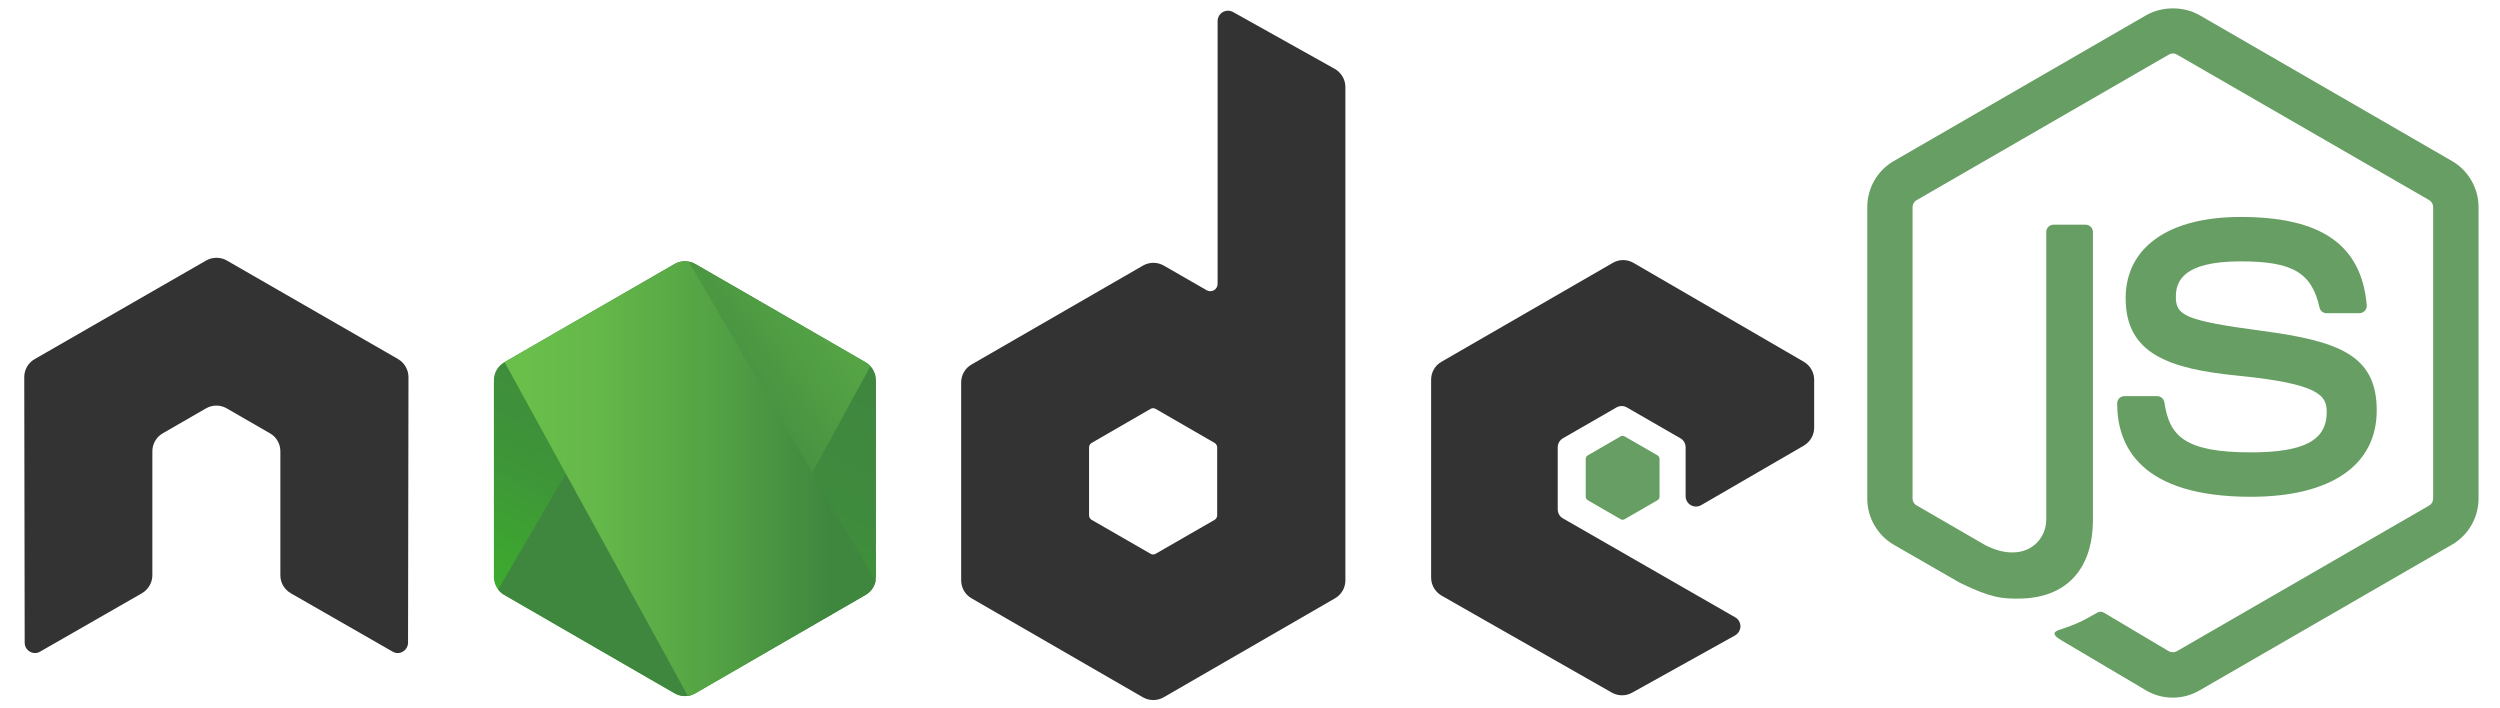 <?xml version="1.0" encoding="UTF-8"?>
<!-- Generator: Adobe Illustrator 23.0.5, SVG Export Plug-In . SVG Version: 6.00 Build 0)  -->
<svg version="1.1" id="Capa_1" xmlns="http://www.w3.org/2000/svg" xmlns:xlink="http://www.w3.org/1999/xlink" x="0px" y="0px" viewBox="0 0 233 66" style="enable-background:new 0 0 233 66;" xml:space="preserve">
<style type="text/css">
	.st0{fill:#679E63;}
	.st1{fill-rule:evenodd;clip-rule:evenodd;fill:#333333;}
	.st2{fill-rule:evenodd;clip-rule:evenodd;fill:#679E63;}
	.st3{clip-path:url(#XMLID_5_);}
	.st4{fill:none;}
	.st5{fill:url(#SVGID_1_);}
	.st6{fill:url(#SVGID_2_);}
	.st7{fill:url(#SVGID_3_);}
	.st8{fill:url(#SVGID_4_);}
	.st9{fill:url(#SVGID_5_);}
	.st10{fill:url(#SVGID_6_);}
</style>
<g>
	<path class="st0" d="M202.51,65.02c-0.86,0-1.72-0.22-2.47-0.66l-7.86-4.65c-1.17-0.66-0.6-0.89-0.21-1.02   c1.57-0.54,1.88-0.67,3.55-1.62c0.17-0.1,0.4-0.06,0.58,0.04l6.04,3.59c0.22,0.12,0.53,0.12,0.73,0l23.54-13.59   c0.22-0.13,0.36-0.38,0.36-0.64V19.3c0-0.27-0.14-0.51-0.37-0.65L202.88,5.08c-0.22-0.13-0.51-0.13-0.73,0l-23.53,13.58   c-0.23,0.13-0.37,0.39-0.37,0.64v27.17c0,0.26,0.14,0.51,0.37,0.63l6.45,3.73c3.5,1.75,5.64-0.31,5.64-2.38V21.62   c0-0.38,0.31-0.68,0.68-0.68h2.99c0.37,0,0.68,0.3,0.68,0.68v26.82c0,4.67-2.54,7.35-6.97,7.35c-1.36,0-2.43,0-5.42-1.47   l-6.17-3.55c-1.52-0.88-2.47-2.53-2.47-4.29V19.3c0-1.77,0.94-3.41,2.47-4.29l23.54-13.6c1.49-0.84,3.47-0.84,4.95,0l23.54,13.6   c1.52,0.88,2.47,2.53,2.47,4.29v27.17c0,1.77-0.95,3.41-2.47,4.29l-23.54,13.59C204.23,64.79,203.38,65.02,202.51,65.02z"/>
	<path class="st0" d="M209.78,46.3c-10.3,0-12.46-4.73-12.46-8.7c0-0.38,0.3-0.68,0.68-0.68h3.04c0.34,0,0.62,0.24,0.68,0.58   c0.46,3.1,1.83,4.66,8.06,4.66c4.96,0,7.07-1.12,7.07-3.75c0-1.52-0.6-2.64-8.31-3.4c-6.44-0.64-10.43-2.06-10.43-7.21   c0-4.75,4-7.58,10.72-7.58c7.54,0,11.27,2.62,11.75,8.23c0.02,0.19-0.05,0.38-0.18,0.52c-0.13,0.13-0.31,0.22-0.5,0.22h-3.06   c-0.32,0-0.6-0.22-0.66-0.53c-0.73-3.26-2.52-4.3-7.35-4.3c-5.41,0-6.04,1.89-6.04,3.3c0,1.71,0.74,2.21,8.05,3.18   c7.23,0.96,10.67,2.31,10.67,7.4C221.52,43.36,217.24,46.3,209.78,46.3z"/>
</g>
<path class="st1" d="M38.07,35.15c0-0.69-0.37-1.33-0.96-1.68l-15.97-9.19c-0.27-0.16-0.57-0.24-0.88-0.25c-0.03,0-0.14,0-0.17,0  c-0.31,0.01-0.61,0.1-0.88,0.25L3.23,33.47c-0.6,0.34-0.97,0.98-0.97,1.68L2.3,59.9c0,0.34,0.18,0.66,0.48,0.83  c0.3,0.18,0.66,0.18,0.96,0l9.49-5.44c0.6-0.36,0.97-0.99,0.97-1.67V42.06c0-0.69,0.37-1.33,0.96-1.67l4.04-2.33  c0.3-0.17,0.63-0.26,0.97-0.26c0.33,0,0.67,0.09,0.96,0.26l4.04,2.33c0.6,0.34,0.96,0.98,0.96,1.67v11.56  c0,0.69,0.37,1.32,0.97,1.67l9.49,5.44c0.3,0.18,0.67,0.18,0.96,0c0.29-0.17,0.48-0.49,0.48-0.83L38.07,35.15z"/>
<path class="st1" d="M114.92,1.12c-0.3-0.17-0.66-0.16-0.96,0.01c-0.29,0.17-0.48,0.49-0.48,0.83v24.51c0,0.24-0.13,0.46-0.34,0.58  c-0.21,0.12-0.47,0.12-0.68,0l-4-2.3c-0.6-0.34-1.33-0.34-1.93,0l-15.98,9.22c-0.6,0.34-0.97,0.98-0.97,1.67v18.45  c0,0.69,0.37,1.33,0.96,1.67l15.98,9.23c0.6,0.34,1.33,0.34,1.93,0l15.98-9.23c0.6-0.35,0.96-0.98,0.96-1.67V8.11  c0-0.7-0.38-1.34-0.99-1.69L114.92,1.12z M113.44,48.03c0,0.17-0.09,0.33-0.24,0.42l-5.49,3.16c-0.15,0.09-0.33,0.09-0.48,0  l-5.49-3.16c-0.15-0.09-0.24-0.25-0.24-0.42V41.7c0-0.17,0.09-0.33,0.24-0.42l5.49-3.17c0.15-0.09,0.33-0.09,0.48,0l5.49,3.17  c0.15,0.09,0.24,0.25,0.24,0.42V48.03z"/>
<g>
	<path class="st1" d="M168.12,41.53c0.59-0.35,0.96-0.98,0.96-1.67v-4.47c0-0.69-0.37-1.32-0.96-1.67l-15.88-9.22   c-0.6-0.35-1.33-0.35-1.93,0l-15.97,9.22c-0.6,0.34-0.96,0.98-0.96,1.67v18.44c0,0.69,0.37,1.33,0.97,1.68l15.87,9.04   c0.59,0.33,1.3,0.34,1.89,0.01l9.6-5.34c0.3-0.17,0.49-0.49,0.5-0.84c0-0.35-0.18-0.67-0.48-0.84l-16.07-9.23   c-0.3-0.17-0.48-0.49-0.48-0.84v-5.78c0-0.34,0.18-0.66,0.48-0.84l5-2.88c0.3-0.17,0.67-0.17,0.96,0l5,2.88   c0.3,0.17,0.48,0.49,0.48,0.84v4.55c0,0.35,0.18,0.66,0.48,0.84c0.3,0.17,0.67,0.17,0.97,0L168.12,41.53z"/>
	<path class="st2" d="M151.04,40.67c0.11-0.07,0.26-0.07,0.37,0l3.07,1.77c0.11,0.07,0.19,0.19,0.19,0.32v3.54   c0,0.13-0.07,0.25-0.19,0.32l-3.07,1.77c-0.11,0.07-0.26,0.07-0.37,0l-3.06-1.77c-0.11-0.07-0.19-0.19-0.19-0.32v-3.54   c0-0.13,0.07-0.25,0.19-0.32L151.04,40.67z"/>
</g>
<g>
	<defs>
		<path id="XMLID_143_" d="M64.8,24.6c-0.59-0.34-1.32-0.34-1.92,0l-15.89,9.17c-0.59,0.34-0.96,0.98-0.96,1.66v18.35    c0,0.69,0.37,1.32,0.96,1.66l15.89,9.18c0.59,0.34,1.33,0.34,1.92,0l15.88-9.18c0.59-0.34,0.96-0.98,0.96-1.66V35.43    c0-0.69-0.37-1.32-0.96-1.66L64.8,24.6z"/>
	</defs>
	<linearGradient id="XMLID_4_" gradientUnits="userSpaceOnUse" x1="70.294" y1="31.43" x2="55.94" y2="60.712">
		<stop offset="0" style="stop-color:#3F873F"/>
		<stop offset="0.33" style="stop-color:#3F8B3D"/>
		<stop offset="0.637" style="stop-color:#3E9638"/>
		<stop offset="0.934" style="stop-color:#3DA92E"/>
		<stop offset="1" style="stop-color:#3DAE2B"/>
	</linearGradient>
	<use xlink:href="#XMLID_143_" style="overflow:visible;fill-rule:evenodd;clip-rule:evenodd;fill:url(#XMLID_4_);"/>
	<clipPath id="XMLID_5_">
		<use xlink:href="#XMLID_143_" style="overflow:visible;"/>
	</clipPath>
	<g class="st3">
		<path class="st4" d="M62.84,24.6l-15.92,9.17c-0.59,0.34-1.03,0.98-1.03,1.66v18.35c0,0.45,0.19,0.88,0.5,1.22l17.89-30.6    C63.8,24.28,63.28,24.35,62.84,24.6z"/>
		<path class="st4" d="M64.37,64.81c0.15-0.04,0.31-0.1,0.45-0.19l15.9-9.18c0.59-0.34,1-0.98,1-1.66V35.43    c0-0.5-0.23-0.98-0.58-1.33L64.37,64.81z"/>
		<linearGradient id="SVGID_1_" gradientUnits="userSpaceOnUse" x1="61.416" y1="46.754" x2="101.691" y2="16.997">
			<stop offset="0.138" style="stop-color:#3F873F"/>
			<stop offset="0.402" style="stop-color:#52A044"/>
			<stop offset="0.713" style="stop-color:#64B749"/>
			<stop offset="0.908" style="stop-color:#6ABF4B"/>
		</linearGradient>
		<path class="st5" d="M80.71,33.77L64.78,24.6c-0.16-0.09-0.33-0.16-0.5-0.2L46.39,55c0.15,0.17,0.33,0.32,0.54,0.44l15.96,9.18    c0.45,0.26,0.99,0.32,1.48,0.19L81.14,34.1C81.01,33.97,80.87,33.86,80.71,33.77z"/>
	</g>
	<g class="st3">
		<path class="st4" d="M81.72,53.78V35.43c0-0.69-0.41-1.32-1.01-1.66L64.78,24.6c-0.18-0.11-0.38-0.17-0.58-0.22l17.47,29.84    C81.7,54.08,81.72,53.93,81.72,53.78z"/>
		<path class="st4" d="M46.92,33.77c-0.59,0.34-1.03,0.98-1.03,1.66v18.35c0,0.69,0.44,1.32,1.03,1.66l15.96,9.18    c0.38,0.22,0.81,0.3,1.23,0.24l-17.1-31.14L46.92,33.77z"/>
		<linearGradient id="SVGID_2_" gradientUnits="userSpaceOnUse" x1="45.467" y1="21.294" x2="82.201" y2="21.294">
			<stop offset="0.092" style="stop-color:#6ABF4B"/>
			<stop offset="0.287" style="stop-color:#64B749"/>
			<stop offset="0.598" style="stop-color:#52A044"/>
			<stop offset="0.862" style="stop-color:#3F873F"/>
		</linearGradient>
		<polygon class="st6" points="62.35,21.23 62.13,21.36 62.42,21.36   "/>
		<linearGradient id="SVGID_3_" gradientUnits="userSpaceOnUse" x1="45.467" y1="44.604" x2="82.201" y2="44.604">
			<stop offset="0.092" style="stop-color:#6ABF4B"/>
			<stop offset="0.287" style="stop-color:#64B749"/>
			<stop offset="0.598" style="stop-color:#52A044"/>
			<stop offset="0.862" style="stop-color:#3F873F"/>
		</linearGradient>
		<path class="st7" d="M80.72,55.45c0.46-0.27,0.81-0.71,0.94-1.22L64.19,24.39c-0.46-0.09-0.94-0.02-1.35,0.22l-15.83,9.11    l17.1,31.14c0.24-0.03,0.48-0.11,0.7-0.24L80.72,55.45z"/>
		<linearGradient id="SVGID_4_" gradientUnits="userSpaceOnUse" x1="45.467" y1="55.091" x2="82.201" y2="55.091">
			<stop offset="0.092" style="stop-color:#6ABF4B"/>
			<stop offset="0.287" style="stop-color:#64B749"/>
			<stop offset="0.598" style="stop-color:#52A044"/>
			<stop offset="0.862" style="stop-color:#3F873F"/>
		</linearGradient>
		<polygon class="st8" points="82.2,55.15 82.1,54.97 82.1,55.21   "/>
		<linearGradient id="SVGID_5_" gradientUnits="userSpaceOnUse" x1="45.467" y1="59.831" x2="82.201" y2="59.831">
			<stop offset="0.092" style="stop-color:#6ABF4B"/>
			<stop offset="0.287" style="stop-color:#64B749"/>
			<stop offset="0.598" style="stop-color:#52A044"/>
			<stop offset="0.862" style="stop-color:#3F873F"/>
		</linearGradient>
		<path class="st9" d="M80.72,55.45l-15.9,9.18c-0.22,0.13-0.46,0.21-0.7,0.24l0.32,0.58L82.1,55.21v-0.24l-0.44-0.75    C81.53,54.73,81.18,55.18,80.72,55.45z"/>
		<linearGradient id="SVGID_6_" gradientUnits="userSpaceOnUse" x1="87.553" y1="30.562" x2="64.897" y2="76.779">
			<stop offset="0" style="stop-color:#3F873F"/>
			<stop offset="0.33" style="stop-color:#3F8B3D"/>
			<stop offset="0.637" style="stop-color:#3E9638"/>
			<stop offset="0.934" style="stop-color:#3DA92E"/>
			<stop offset="1" style="stop-color:#3DAE2B"/>
		</linearGradient>
		<path class="st10" d="M80.72,55.45l-15.9,9.18c-0.22,0.13-0.46,0.21-0.7,0.24l0.32,0.58L82.1,55.21v-0.24l-0.44-0.75    C81.53,54.73,81.18,55.18,80.72,55.45z"/>
	</g>
</g>
<style xmlns="" type="text/css" id="igtranslator-color"/></svg>